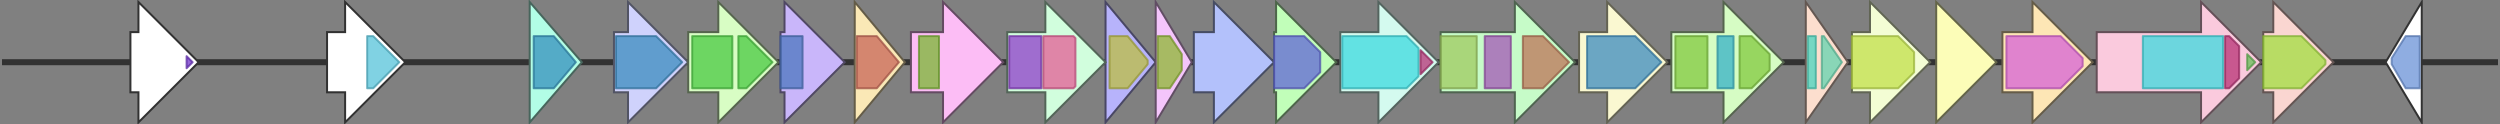 <svg version="1.1" baseProfile="full" xmlns="http://www.w3.org/2000/svg" width="1246" height="62">
	<rect width="100%" height="100%" fill="#808080" stroke="none"/>
	<line x1="1" y1="31" x2="1245" y2="31" style="stroke:rgb(50,50,50); stroke-width:3 "/>
	<g>
		<title>amiH</title>
		<polygon class="amiH" points="551,16 551,16 551,1 576,31 551,61 551,46 551,46" fill="rgb(183,179,251)" fill-opacity="1.0" stroke="rgb(73,71,100)" stroke-width="1" />
		<g>
			<title>PF13489</title>
			<polygon class="PF13489" points="553,18 562,18 572,30 572,32 562,44 553,44" stroke-linejoin="round" width="19" height="26" fill="rgb(188,189,66)" stroke="rgb(150,151,52)" stroke-width="1" opacity="0.75" />
		</g>
	</g>
	<g>
		<title>amiI</title>
		<polygon class="amiI" points="576,16 576,16 576,1 594,31 576,61 576,46 576,46" fill="rgb(244,197,251)" fill-opacity="1.0" stroke="rgb(97,78,100)" stroke-width="1" />
		<g>
			<title>PF05014</title>
			<polygon class="PF05014" points="577,18 583,18 589,27 589,35 583,44 577,44" stroke-linejoin="round" width="12" height="26" fill="rgb(142,182,49)" stroke="rgb(113,145,39)" stroke-width="1" opacity="0.75" />
		</g>
	</g>
	<g>
		<title>amiJ</title>
		<polygon class="amiJ" points="595,16 605,16 605,1 635,31 605,61 605,46 595,46" fill="rgb(179,193,251)" fill-opacity="1.0" stroke="rgb(71,77,100)" stroke-width="1" />
	</g>
	<g>
		<title>amiK</title>
		<polygon class="amiK" points="635,16 636,16 636,1 666,31 636,61 636,46 635,46" fill="rgb(193,254,185)" fill-opacity="1.0" stroke="rgb(77,101,74)" stroke-width="1" />
		<g>
			<title>PF01370</title>
			<polygon class="PF01370" points="635,18 650,18 658,26 658,36 650,44 635,44" stroke-linejoin="round" width="23" height="26" fill="rgb(98,102,214)" stroke="rgb(78,81,171)" stroke-width="1" opacity="0.75" />
		</g>
	</g>
	<g>
		<title>amiL</title>
		<polygon class="amiL" points="668,16 687,16 687,1 717,31 687,61 687,46 668,46" fill="rgb(212,250,239)" fill-opacity="1.0" stroke="rgb(84,100,95)" stroke-width="1" />
		<g>
			<title>PF00501</title>
			<polygon class="PF00501" points="669,18 701,18 707,24 707,38 701,44 669,44" stroke-linejoin="round" width="38" height="26" fill="rgb(60,217,223)" stroke="rgb(48,173,178)" stroke-width="1" opacity="0.75" />
		</g>
		<g>
			<title>PF13193</title>
			<polygon class="PF13193" points="708,25 714,31 708,37" stroke-linejoin="round" width="7" height="26" fill="rgb(182,50,118)" stroke="rgb(145,39,94)" stroke-width="1" opacity="0.75" />
		</g>
	</g>
	<g>
		<title>amiM</title>
		<polygon class="amiM" points="718,16 755,16 755,1 785,31 755,61 755,46 718,46" fill="rgb(198,251,200)" fill-opacity="1.0" stroke="rgb(79,100,80)" stroke-width="1" />
		<g>
			<title>PF00117</title>
			<rect class="PF00117" x="718" y="18" stroke-linejoin="round" width="18" height="26" fill="rgb(159,201,96)" stroke="rgb(127,160,76)" stroke-width="1" opacity="0.75" />
		</g>
		<g>
			<title>PF04715</title>
			<rect class="PF04715" x="740" y="18" stroke-linejoin="round" width="13" height="26" fill="rgb(163,87,183)" stroke="rgb(130,69,146)" stroke-width="1" opacity="0.75" />
		</g>
		<g>
			<title>PF00425</title>
			<polygon class="PF00425" points="759,18 769,18 782,31 769,44 759,44" stroke-linejoin="round" width="25" height="26" fill="rgb(188,116,88)" stroke="rgb(150,92,70)" stroke-width="1" opacity="0.75" />
		</g>
	</g>
	<g>
		<title>amiN</title>
		<polygon class="amiN" points="787,16 801,16 801,1 831,31 801,61 801,46 787,46" fill="rgb(250,248,209)" fill-opacity="1.0" stroke="rgb(100,99,83)" stroke-width="1" />
		<g>
			<title>PF01041</title>
			<polygon class="PF01041" points="791,18 815,18 828,31 815,44 791,44" stroke-linejoin="round" width="38" height="26" fill="rgb(59,139,191)" stroke="rgb(47,111,152)" stroke-width="1" opacity="0.75" />
		</g>
	</g>
	<g>
		<title>amiO</title>
		<polygon class="amiO" points="833,16 859,16 859,1 889,31 859,61 859,46 833,46" fill="rgb(214,252,196)" fill-opacity="1.0" stroke="rgb(85,100,78)" stroke-width="1" />
		<g>
			<title>PF00005</title>
			<rect class="PF00005" x="835" y="18" stroke-linejoin="round" width="16" height="26" fill="rgb(129,201,63)" stroke="rgb(103,160,50)" stroke-width="1" opacity="0.75" />
		</g>
		<g>
			<title>PF12848</title>
			<rect class="PF12848" x="856" y="18" stroke-linejoin="round" width="8" height="26" fill="rgb(54,177,199)" stroke="rgb(43,141,159)" stroke-width="1" opacity="0.75" />
		</g>
		<g>
			<title>PF00005</title>
			<polygon class="PF00005" points="867,18 873,18 882,27 882,35 873,44 867,44" stroke-linejoin="round" width="15" height="26" fill="rgb(129,201,63)" stroke="rgb(103,160,50)" stroke-width="1" opacity="0.75" />
		</g>
	</g>
	<g>
		<title>amiP</title>
		<polygon class="amiP" points="900,16 900,16 900,1 921,31 900,61 900,46 900,46" fill="rgb(252,222,206)" fill-opacity="1.0" stroke="rgb(100,88,82)" stroke-width="1" />
		<g>
			<title>PF00440</title>
			<rect class="PF00440" x="901" y="18" stroke-linejoin="round" width="4" height="26" fill="rgb(73,212,190)" stroke="rgb(58,169,152)" stroke-width="1" opacity="0.75" />
		</g>
		<g>
			<title>PF13977</title>
			<polygon class="PF13977" points="908,18 909,18 918,31 918,31 909,44 908,44" stroke-linejoin="round" width="10" height="26" fill="rgb(99,210,174)" stroke="rgb(79,168,139)" stroke-width="1" opacity="0.75" />
		</g>
	</g>
	<g>
		<title>amiQ</title>
		<polygon class="amiQ" points="923,16 932,16 932,1 962,31 932,61 932,46 923,46" fill="rgb(243,253,212)" fill-opacity="1.0" stroke="rgb(97,101,84)" stroke-width="1" />
		<g>
			<title>PF07690</title>
			<polygon class="PF07690" points="923,18 946,18 954,26 954,36 946,44 923,44" stroke-linejoin="round" width="31" height="26" fill="rgb(193,224,74)" stroke="rgb(154,179,59)" stroke-width="1" opacity="0.75" />
		</g>
	</g>
	<g>
		<polygon class="NoName" points="65,16 69,16 69,1 99,31 69,61 69,46 65,46" fill="rgb(255,255,255)" fill-opacity="1.0" stroke="rgb(50,50,50)" stroke-width="1" />
		<g>
			<title>PF03861</title>
			<polygon class="PF03861" points="93,28 96,31 93,34" stroke-linejoin="round" width="5" height="26" fill="rgb(113,53,203)" stroke="rgb(90,42,162)" stroke-width="1" opacity="0.75" />
		</g>
	</g>
	<g>
		<title>amiR</title>
		<polygon class="amiR" points="965,16 965,16 965,1 995,31 965,61 965,46 965,46" fill="rgb(252,253,184)" fill-opacity="1.0" stroke="rgb(100,101,73)" stroke-width="1" />
	</g>
	<g>
		<title>amiS</title>
		<polygon class="amiS" points="998,16 1013,16 1013,1 1043,31 1013,61 1013,46 998,46" fill="rgb(253,230,181)" fill-opacity="1.0" stroke="rgb(101,92,72)" stroke-width="1" />
		<g>
			<title>PF00464</title>
			<polygon class="PF00464" points="1000,18 1027,18 1038,29 1038,33 1027,44 1000,44" stroke-linejoin="round" width="38" height="26" fill="rgb(215,97,215)" stroke="rgb(172,77,172)" stroke-width="1" opacity="0.75" />
		</g>
	</g>
	<g>
		<title>amiT</title>
		<polygon class="amiT" points="1045,16 1097,16 1097,1 1127,31 1097,61 1097,46 1045,46" fill="rgb(250,202,221)" fill-opacity="1.0" stroke="rgb(100,80,88)" stroke-width="1" />
		<g>
			<title>PF00501</title>
			<rect class="PF00501" x="1068" y="18" stroke-linejoin="round" width="40" height="26" fill="rgb(60,217,223)" stroke="rgb(48,173,178)" stroke-width="1" opacity="0.75" />
		</g>
		<g>
			<title>PF13193</title>
			<polygon class="PF13193" points="1109,18 1111,18 1116,23 1116,39 1111,44 1109,44" stroke-linejoin="round" width="7" height="26" fill="rgb(182,50,118)" stroke="rgb(145,39,94)" stroke-width="1" opacity="0.75" />
		</g>
		<g>
			<title>PF00550</title>
			<polygon class="PF00550" points="1120,27 1124,31 1120,35" stroke-linejoin="round" width="6" height="26" fill="rgb(103,191,88)" stroke="rgb(82,152,70)" stroke-width="1" opacity="0.75" />
		</g>
	</g>
	<g>
		<title>amiU</title>
		<polygon class="amiU" points="1128,16 1133,16 1133,1 1163,31 1133,61 1133,46 1128,46" fill="rgb(250,214,209)" fill-opacity="1.0" stroke="rgb(100,85,83)" stroke-width="1" />
		<g>
			<title>PF16363</title>
			<polygon class="PF16363" points="1128,18 1147,18 1159,30 1159,32 1147,44 1128,44" stroke-linejoin="round" width="31" height="26" fill="rgb(162,221,65)" stroke="rgb(129,176,51)" stroke-width="1" opacity="0.75" />
		</g>
	</g>
	<g>
		<polygon class="NoName" points="1207,16 1207,16 1207,1 1189,31 1207,61 1207,46 1207,46" fill="rgb(255,255,255)" fill-opacity="1.0" stroke="rgb(50,50,50)" stroke-width="1" />
		<g>
			<title>PF13302</title>
			<polygon class="PF13302" points="1192,29 1199,18 1206,18 1206,44 1199,44 1192,32" stroke-linejoin="round" width="14" height="26" fill="rgb(105,146,215)" stroke="rgb(84,116,172)" stroke-width="1" opacity="0.75" />
		</g>
	</g>
	<g>
		<polygon class="NoName" points="163,16 172,16 172,1 202,31 172,61 172,46 163,46" fill="rgb(255,255,255)" fill-opacity="1.0" stroke="rgb(50,50,50)" stroke-width="1" />
		<g>
			<title>PF07228</title>
			<polygon class="PF07228" points="183,18 186,18 199,31 186,44 183,44" stroke-linejoin="round" width="18" height="26" fill="rgb(85,195,217)" stroke="rgb(68,155,173)" stroke-width="1" opacity="0.75" />
		</g>
	</g>
	<g>
		<title>amiA</title>
		<polygon class="amiA" points="264,16 264,16 264,1 290,31 264,61 264,46 264,46" fill="rgb(178,253,230)" fill-opacity="1.0" stroke="rgb(71,101,92)" stroke-width="1" />
		<g>
			<title>PF01063</title>
			<polygon class="PF01063" points="266,18 276,18 287,31 287,31 276,44 266,44" stroke-linejoin="round" width="21" height="26" fill="rgb(52,144,188)" stroke="rgb(41,115,150)" stroke-width="1" opacity="0.75" />
		</g>
	</g>
	<g>
		<title>amiB</title>
		<polygon class="amiB" points="306,16 313,16 313,1 343,31 313,61 313,46 306,46" fill="rgb(207,210,252)" fill-opacity="1.0" stroke="rgb(82,84,100)" stroke-width="1" />
		<g>
			<title>PF01041</title>
			<polygon class="PF01041" points="307,18 327,18 340,31 327,44 307,44" stroke-linejoin="round" width="35" height="26" fill="rgb(59,139,191)" stroke="rgb(47,111,152)" stroke-width="1" opacity="0.75" />
		</g>
	</g>
	<g>
		<title>amic</title>
		<polygon class="amic" points="343,16 358,16 358,1 388,31 358,61 358,46 343,46" fill="rgb(216,253,196)" fill-opacity="1.0" stroke="rgb(86,101,78)" stroke-width="1" />
		<g>
			<title>PF03559</title>
			<rect class="PF03559" x="345" y="18" stroke-linejoin="round" width="20" height="26" fill="rgb(74,201,66)" stroke="rgb(59,160,52)" stroke-width="1" opacity="0.75" />
		</g>
		<g>
			<title>PF03559</title>
			<polygon class="PF03559" points="368,18 372,18 385,31 372,44 368,44" stroke-linejoin="round" width="19" height="26" fill="rgb(74,201,66)" stroke="rgb(59,160,52)" stroke-width="1" opacity="0.75" />
		</g>
	</g>
	<g>
		<title>amiD</title>
		<polygon class="amiD" points="389,16 391,16 391,1 421,31 391,61 391,46 389,46" fill="rgb(201,182,250)" fill-opacity="1.0" stroke="rgb(80,72,100)" stroke-width="1" />
		<g>
			<title>PF01408</title>
			<rect class="PF01408" x="389" y="18" stroke-linejoin="round" width="11" height="26" fill="rgb(76,117,190)" stroke="rgb(60,93,152)" stroke-width="1" opacity="0.75" />
		</g>
	</g>
	<g>
		<title>amiE</title>
		<polygon class="amiE" points="426,16 426,16 426,1 451,31 426,61 426,46 426,46" fill="rgb(250,232,182)" fill-opacity="1.0" stroke="rgb(100,92,72)" stroke-width="1" />
		<g>
			<title>PF00483</title>
			<polygon class="PF00483" points="427,18 437,18 448,31 437,44 427,44" stroke-linejoin="round" width="24" height="26" fill="rgb(198,101,87)" stroke="rgb(158,80,69)" stroke-width="1" opacity="0.75" />
		</g>
	</g>
	<g>
		<title>amiF</title>
		<polygon class="amiF" points="454,16 470,16 470,1 500,31 470,61 470,46 454,46" fill="rgb(252,189,245)" fill-opacity="1.0" stroke="rgb(100,75,98)" stroke-width="1" />
		<g>
			<title>PF00583</title>
			<rect class="PF00583" x="458" y="18" stroke-linejoin="round" width="10" height="26" fill="rgb(121,183,50)" stroke="rgb(96,146,39)" stroke-width="1" opacity="0.75" />
		</g>
	</g>
	<g>
		<title>amiG</title>
		<polygon class="amiG" points="502,16 521,16 521,1 551,31 521,61 521,46 502,46" fill="rgb(209,254,221)" fill-opacity="1.0" stroke="rgb(83,101,88)" stroke-width="1" />
		<g>
			<title>PF13579</title>
			<rect class="PF13579" x="503" y="18" stroke-linejoin="round" width="16" height="26" fill="rgb(143,60,202)" stroke="rgb(114,47,161)" stroke-width="1" opacity="0.75" />
		</g>
		<g>
			<title>PF00534</title>
			<polygon class="PF00534" points="520,18 535,18 536,19 536,43 535,44 520,44" stroke-linejoin="round" width="16" height="26" fill="rgb(228,92,150)" stroke="rgb(182,73,119)" stroke-width="1" opacity="0.75" />
		</g>
	</g>
</svg>
